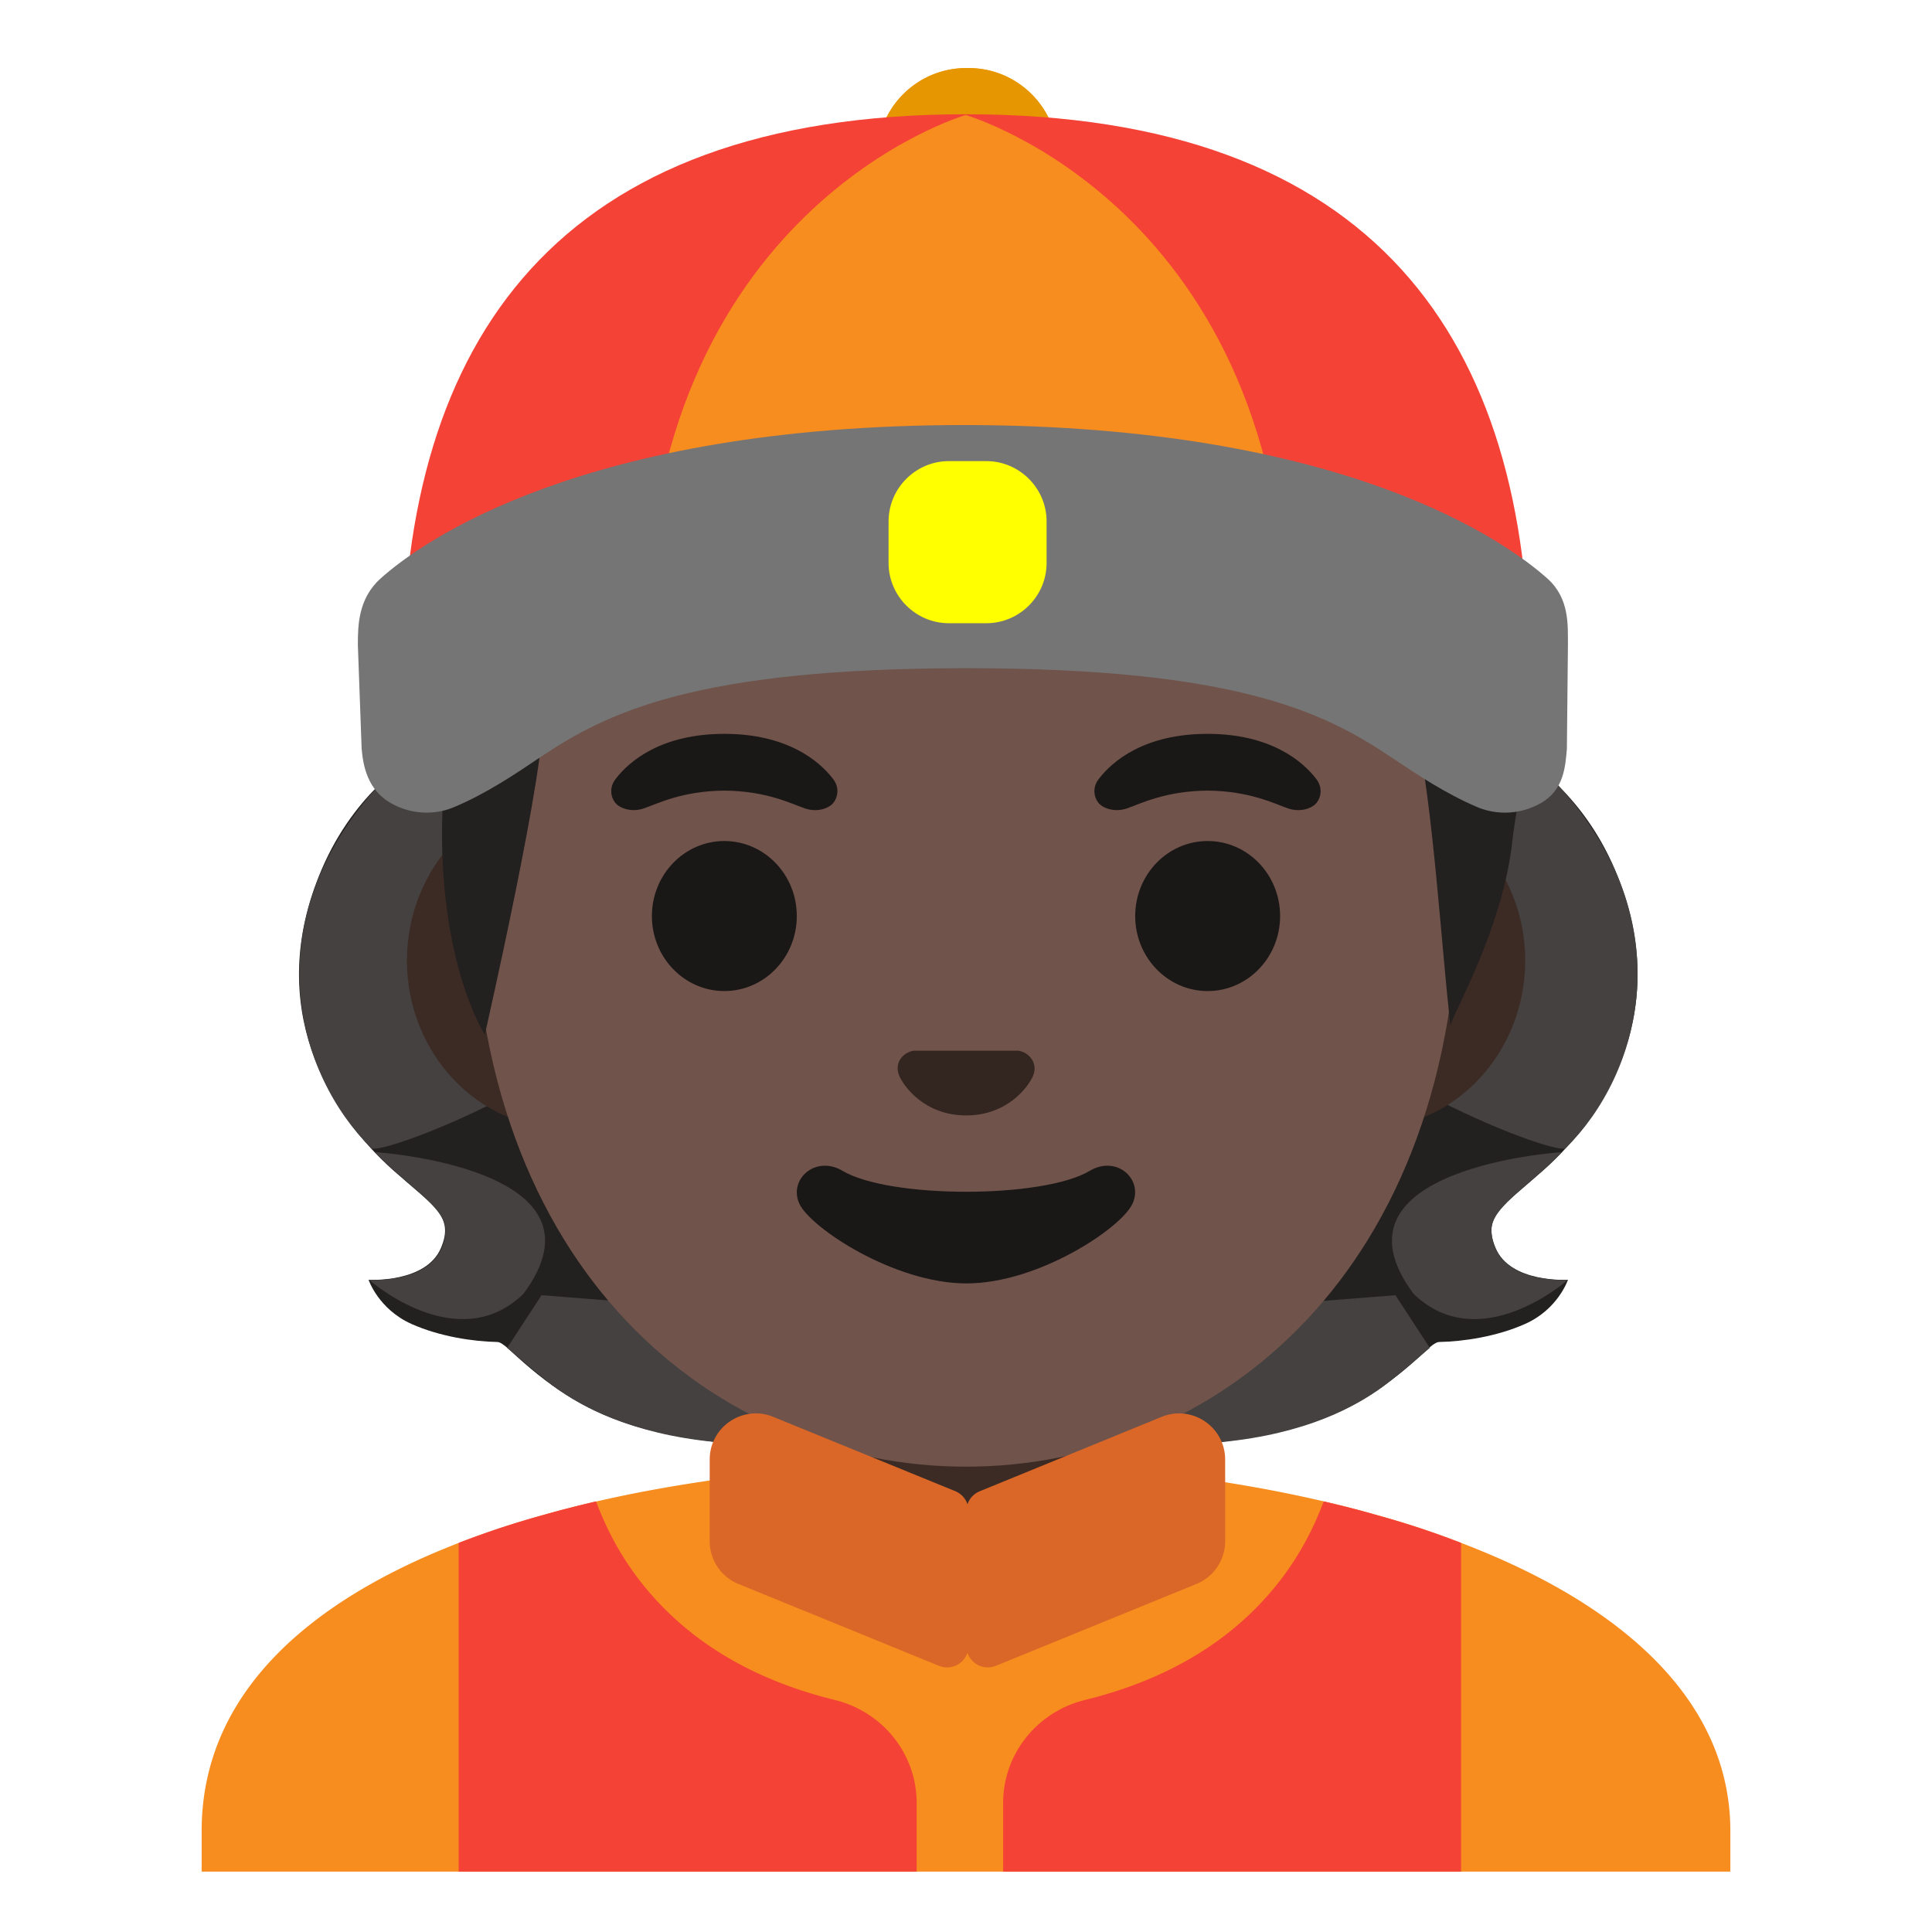 <svg xmlns="http://www.w3.org/2000/svg" xml:space="preserve" id="Layer_1" x="0" y="0" version="1.1" viewBox="0 0 128 128"><path id="hair_1_" d="M99.08 82.67c-.87-2.08.43-2.71 3.14-5.11 4.3-3.81 8.63-10.89 4.78-19.93-2.27-5.34-6.14-7.46-6.14-7.46l-1.11 2.9c-5.54.01-14.64.12-17.6.12h-36c-2.96 0-12.06-.1-17.6-.12l-1.11-2.9s-3.87 2.12-6.14 7.46c-3.85 9.04.49 16.12 4.78 19.93 2.71 2.4 4.01 3.03 3.14 5.11-.98 2.35-4.8 2.12-4.8 2.12s.65 1.94 2.83 2.92c1.9.85 4.12 1.17 5.69 1.2.18 0 .44.17.83.53 5.06 4.72 9.04 6.23 21.35 6.61V96h18.06v.05c12.31-.38 16.29-1.89 21.35-6.61.39-.37.65-.53.83-.53 1.57-.03 3.79-.35 5.69-1.2 2.18-.97 2.83-2.92 2.83-2.92s-3.83.23-4.8-2.12" style="fill:#232020"/><g id="hairHighlights"><path d="M63.85 97.52v-9.45l28.6-2.26 2.28 3.49s-2.19 1.89-3.14 2.59c-1.71 1.25-5 3.11-10.66 3.65z" style="fill:#444140"/><path d="M93.65 85.72c-6.22-8.37 9.84-9.39 9.84-9.39-2.3 2.38-4.78 3.71-4.68 5.26.24 3.58 5.07 3.2 5.07 3.2s-5.83 5.18-10.23.93" style="fill:#444140"/><path d="M103.73 76.07c-.6.59-17.52-5.79-20.37-13.62-.58-1.58-1.1-3.21-1.17-4.89-.05-1.26.14-2.76.87-3.83.89-1.31 20.18-1.7 20.18-1.7 8.3 9.1 5.44 19.15.49 24.04" style="fill:#444140"/></g><g id="hairHighlights_1_"><path d="M64.48 97.52v-9.45l-28.6-2.26-2.28 3.49s2.19 1.89 3.15 2.59c1.71 1.25 5 3.11 10.66 3.65z" style="fill:#444140"/><path d="M34.68 85.72c6.22-8.37-9.84-9.39-9.84-9.39 2.3 2.38 4.78 3.71 4.68 5.26-.24 3.58-5.07 3.2-5.07 3.2s5.84 5.18 10.23.93" style="fill:#444140"/><path d="M24.6 76.07c.6.59 17.52-5.79 20.37-13.62.58-1.58 1.1-3.21 1.17-4.89.05-1.26-.15-2.76-.87-3.83-.89-1.31-20.18-1.7-20.18-1.7-8.3 9.1-5.44 19.15-.49 24.04" style="fill:#444140"/></g><g id="shirt"><path d="M114.64 121.31V124H13.36v-2.69c0-17.31 25.82-24.37 50.64-24.4 8.13-.01 16.34.84 23.7 2.56 1.16.27 2.31.56 3.42.88a57.488 57.488 0 0 1 5.68 1.87c10.57 4.03 17.84 10.39 17.84 19.09" style="fill:#f78c1f"/></g><g id="neck"><path id="XMLID_4_" d="M64 91.14h-8.85v9.72c0 4.4 3.6 7.96 8.04 7.96h1.61c4.44 0 8.04-3.56 8.04-7.96v-9.72z" style="fill:#3c2b24"/><path id="XMLID_2_" d="M70.85 93.14v7.72c0 3.29-2.71 5.96-6.04 5.96H63.2c-3.33 0-6.04-2.67-6.04-5.96v-7.72h13.69m2-2h-17.7v9.72c0 4.4 3.6 7.96 8.04 7.96h1.61c4.44 0 8.04-3.56 8.04-7.96v-9.72z" style="fill:#d18100"/></g><g id="ears"><path d="M90.61 52.53H37.39c-5.74 0-10.43 5-10.43 11.11s4.69 11.11 10.43 11.11h53.23c5.74 0 10.43-5 10.43-11.11s-4.7-11.11-10.44-11.11" style="fill:#3c2b24"/><path d="M90.61 54.53c4.65 0 8.43 4.09 8.43 9.11 0 5.03-3.78 9.11-8.43 9.11H37.39c-4.65 0-8.43-4.09-8.43-9.11 0-5.03 3.78-9.11 8.43-9.11zm0-2H37.39c-5.74 0-10.43 5-10.43 11.11s4.69 11.11 10.43 11.11h53.23c5.74 0 10.43-5 10.43-11.11s-4.7-11.11-10.44-11.11" style="fill:none"/></g><g id="head"><path d="M64 14.19c-16.95 0-32.65 18.13-32.65 44.21 0 25.94 16.17 38.77 32.65 38.77S96.65 84.35 96.65 58.4c0-26.08-15.7-44.21-32.65-44.21" style="fill:#70534a"/><path d="M64 16.19c7.72 0 15.41 4.21 21.1 11.55 6.16 7.94 9.55 18.83 9.55 30.66 0 11.51-3.32 21.1-9.6 27.74-5.51 5.82-12.99 9.03-21.05 9.03s-15.54-3.21-21.05-9.03c-6.28-6.64-9.6-16.23-9.6-27.74 0-11.83 3.39-22.72 9.55-30.66C48.59 20.4 56.28 16.19 64 16.19m0-2c-16.95 0-32.65 18.13-32.65 44.21 0 25.94 16.17 38.77 32.65 38.77S96.65 84.35 96.65 58.4c0-26.08-15.7-44.21-32.65-44.21" style="fill:none"/></g><path d="M55.21 51.63c-.92-1.22-3.07-3.01-7.22-3.01s-6.29 1.78-7.22 3.01c-.41.54-.31 1.17-.02 1.54.26.35 1.04.68 1.9.39s2.53-1.16 5.34-1.18c2.81.02 4.48.89 5.34 1.18s1.63-.03 1.9-.39c.28-.37.39-.99-.02-1.54M87.22 51.63c-.92-1.22-3.07-3.01-7.22-3.01s-6.29 1.78-7.22 3.01c-.41.54-.31 1.17-.02 1.54.26.35 1.04.68 1.9.39s2.53-1.16 5.34-1.18c2.81.02 4.48.89 5.34 1.18s1.63-.03 1.9-.39c.29-.37.39-.99-.02-1.54" style="fill:#1a1717" id="eyebrows"/><g id="eyes"><ellipse cx="47.99" cy="60.69" rx="4.8" ry="4.97" style="fill:#1a1717"/><ellipse cx="80.01" cy="60.69" rx="4.8" ry="4.97" style="fill:#1a1717"/></g><path id="nose" d="M67.76 69.69c-.1-.04-.21-.07-.31-.08h-6.89c-.1.01-.21.04-.31.08-.62.25-.97.9-.67 1.59s1.67 2.62 4.43 2.62 4.14-1.93 4.43-2.62c.29-.68-.06-1.33-.68-1.59" style="fill:#33251f"/><path id="mouth" d="M72.2 77.57c-3.1 1.85-13.27 1.85-16.38 0-1.78-1.06-3.6.56-2.86 2.18.73 1.59 6.28 5.28 11.07 5.28s10.28-3.69 11-5.28c.75-1.62-1.05-3.24-2.83-2.18" style="fill:#1a1717"/><path id="hair" d="M31.43 34.88c-3.01 6.09-2.07 17.75-2.07 17.75-.62 10.72 2.76 15.92 2.76 15.92s4.2-18.41 3.81-21.22c0 0 7.74-1.54 16.53-6.57 5.94-3.4 10-7.39 16.67-8.89 10.16-2.29 12.43 5.07 12.43 5.07s9.4-1.81 12.24 11.25c1.17 5.37 1.67 14.34 2.3 19.8-.06-.47 3.49-6.38 4.11-12.38.23-2.23 1.68-7.28-1.28-14.21-3.56-8.33.22-27.3-28.64-30.52s-35.98 18.17-38.86 24" style="fill:#232020"/><g id="hat"><path d="M64.18 16.78h-.17a5.91 5.91 0 0 1-5.9-5.9v-.47c0-3.25 2.65-5.9 5.9-5.9h.17c3.25 0 5.9 2.65 5.9 5.9v.47c.01 3.24-2.65 5.9-5.9 5.9" style="fill:#ff9800"/><path d="M64.18 16.78h-.17a5.91 5.91 0 0 1-5.9-5.9v-.47c0-3.25 2.65-5.9 5.9-5.9h.17c3.25 0 5.9 2.65 5.9 5.9v.47c.01 3.24-2.65 5.9-5.9 5.9" style="fill:#e59600"/><path d="M101.33 44.78c0-22.24-10.2-37.21-37.33-37.21S26.67 22.54 26.67 44.78c0 3.03.3 5.98.87 8.82 0 0 7.21-11.51 36.46-11.51s36.46 11.51 36.46 11.51c.57-2.84.87-5.79.87-8.82" style="fill:#f44336"/><path d="M63.98 7.62s-21.27 6.15-21.27 35.24c0 0 7.91-4.6 21.19-4.6s21.39 4.6 21.39 4.6c0-29.09-21.31-35.24-21.31-35.24" style="fill:#f78c1f"/><path d="M102.52 38.33c-2.66-2.38-13.33-10.15-38.64-10.17-25.31.01-36.01 7.78-38.67 10.17-1.48 1.33-1.5 3.13-1.5 4.37v.05l.25 6.86c.1 1.14.39 2.71 1.92 3.59.73.42 1.55.64 2.38.64.65 0 1.28-.13 1.88-.39 2.09-.89 3.9-2.1 5.65-3.28 4.45-2.98 10.29-5.89 28.19-5.9 17.9 0 23.74 2.91 28.19 5.9 1.75 1.17 3.56 2.38 5.65 3.28.6.26 1.24.39 1.89.39.83 0 1.66-.22 2.39-.64 1.53-.88 1.61-2.45 1.71-3.59l.07-6.86v-.05c-.01-1.25.12-3.05-1.36-4.37" style="fill:#757575"/><path d="M65.35 41.29h-2.49c-2.19 0-3.99-1.8-3.99-3.99v-2.76c0-2.19 1.8-3.99 3.99-3.99h2.49c2.19 0 3.99 1.8 3.99 3.99v2.76c0 2.2-1.8 3.99-3.99 3.99" style="fill:#ff0"/></g><g id="vest"><path d="M93.3 100.99c-.71-.22-1.44-.44-2.18-.64-1.11-.32-2.26-.61-3.42-.88-.64 1.71-1.52 3.43-2.75 5.06-3.08 4.07-7.5 6.73-13.08 8.1-3.16.78-5.41 3.57-5.41 6.82V124H96.8v-21.78c-1.13-.44-2.3-.85-3.5-1.23" style="fill:#f44336"/><path d="M55.32 112.63c-5.58-1.37-10-4.03-13.08-8.1-1.23-1.63-2.11-3.35-2.75-5.06-1.16.27-2.31.56-3.42.88a57.488 57.488 0 0 0-5.68 1.87V124h30.34v-4.55c0-3.25-2.25-6.04-5.41-6.82" style="fill:#f44336"/><path d="m62.2 110.36-13.28-5.42a3.06 3.06 0 0 1-1.9-2.83V96.7c0-2.17 2.2-3.65 4.21-2.83l12.05 4.92c.54.22.89.74.89 1.32v8.92c0 1.03-1.03 1.72-1.97 1.33" style="fill:#da6727"/><path d="m65.99 110.36 13.28-5.42c1.15-.47 1.9-1.59 1.9-2.83V96.7c0-2.17-2.2-3.65-4.21-2.83L64.91 98.8c-.54.22-.89.74-.89 1.32v8.92c0 1.02 1.03 1.71 1.97 1.32" style="fill:#da6727"/></g></svg>